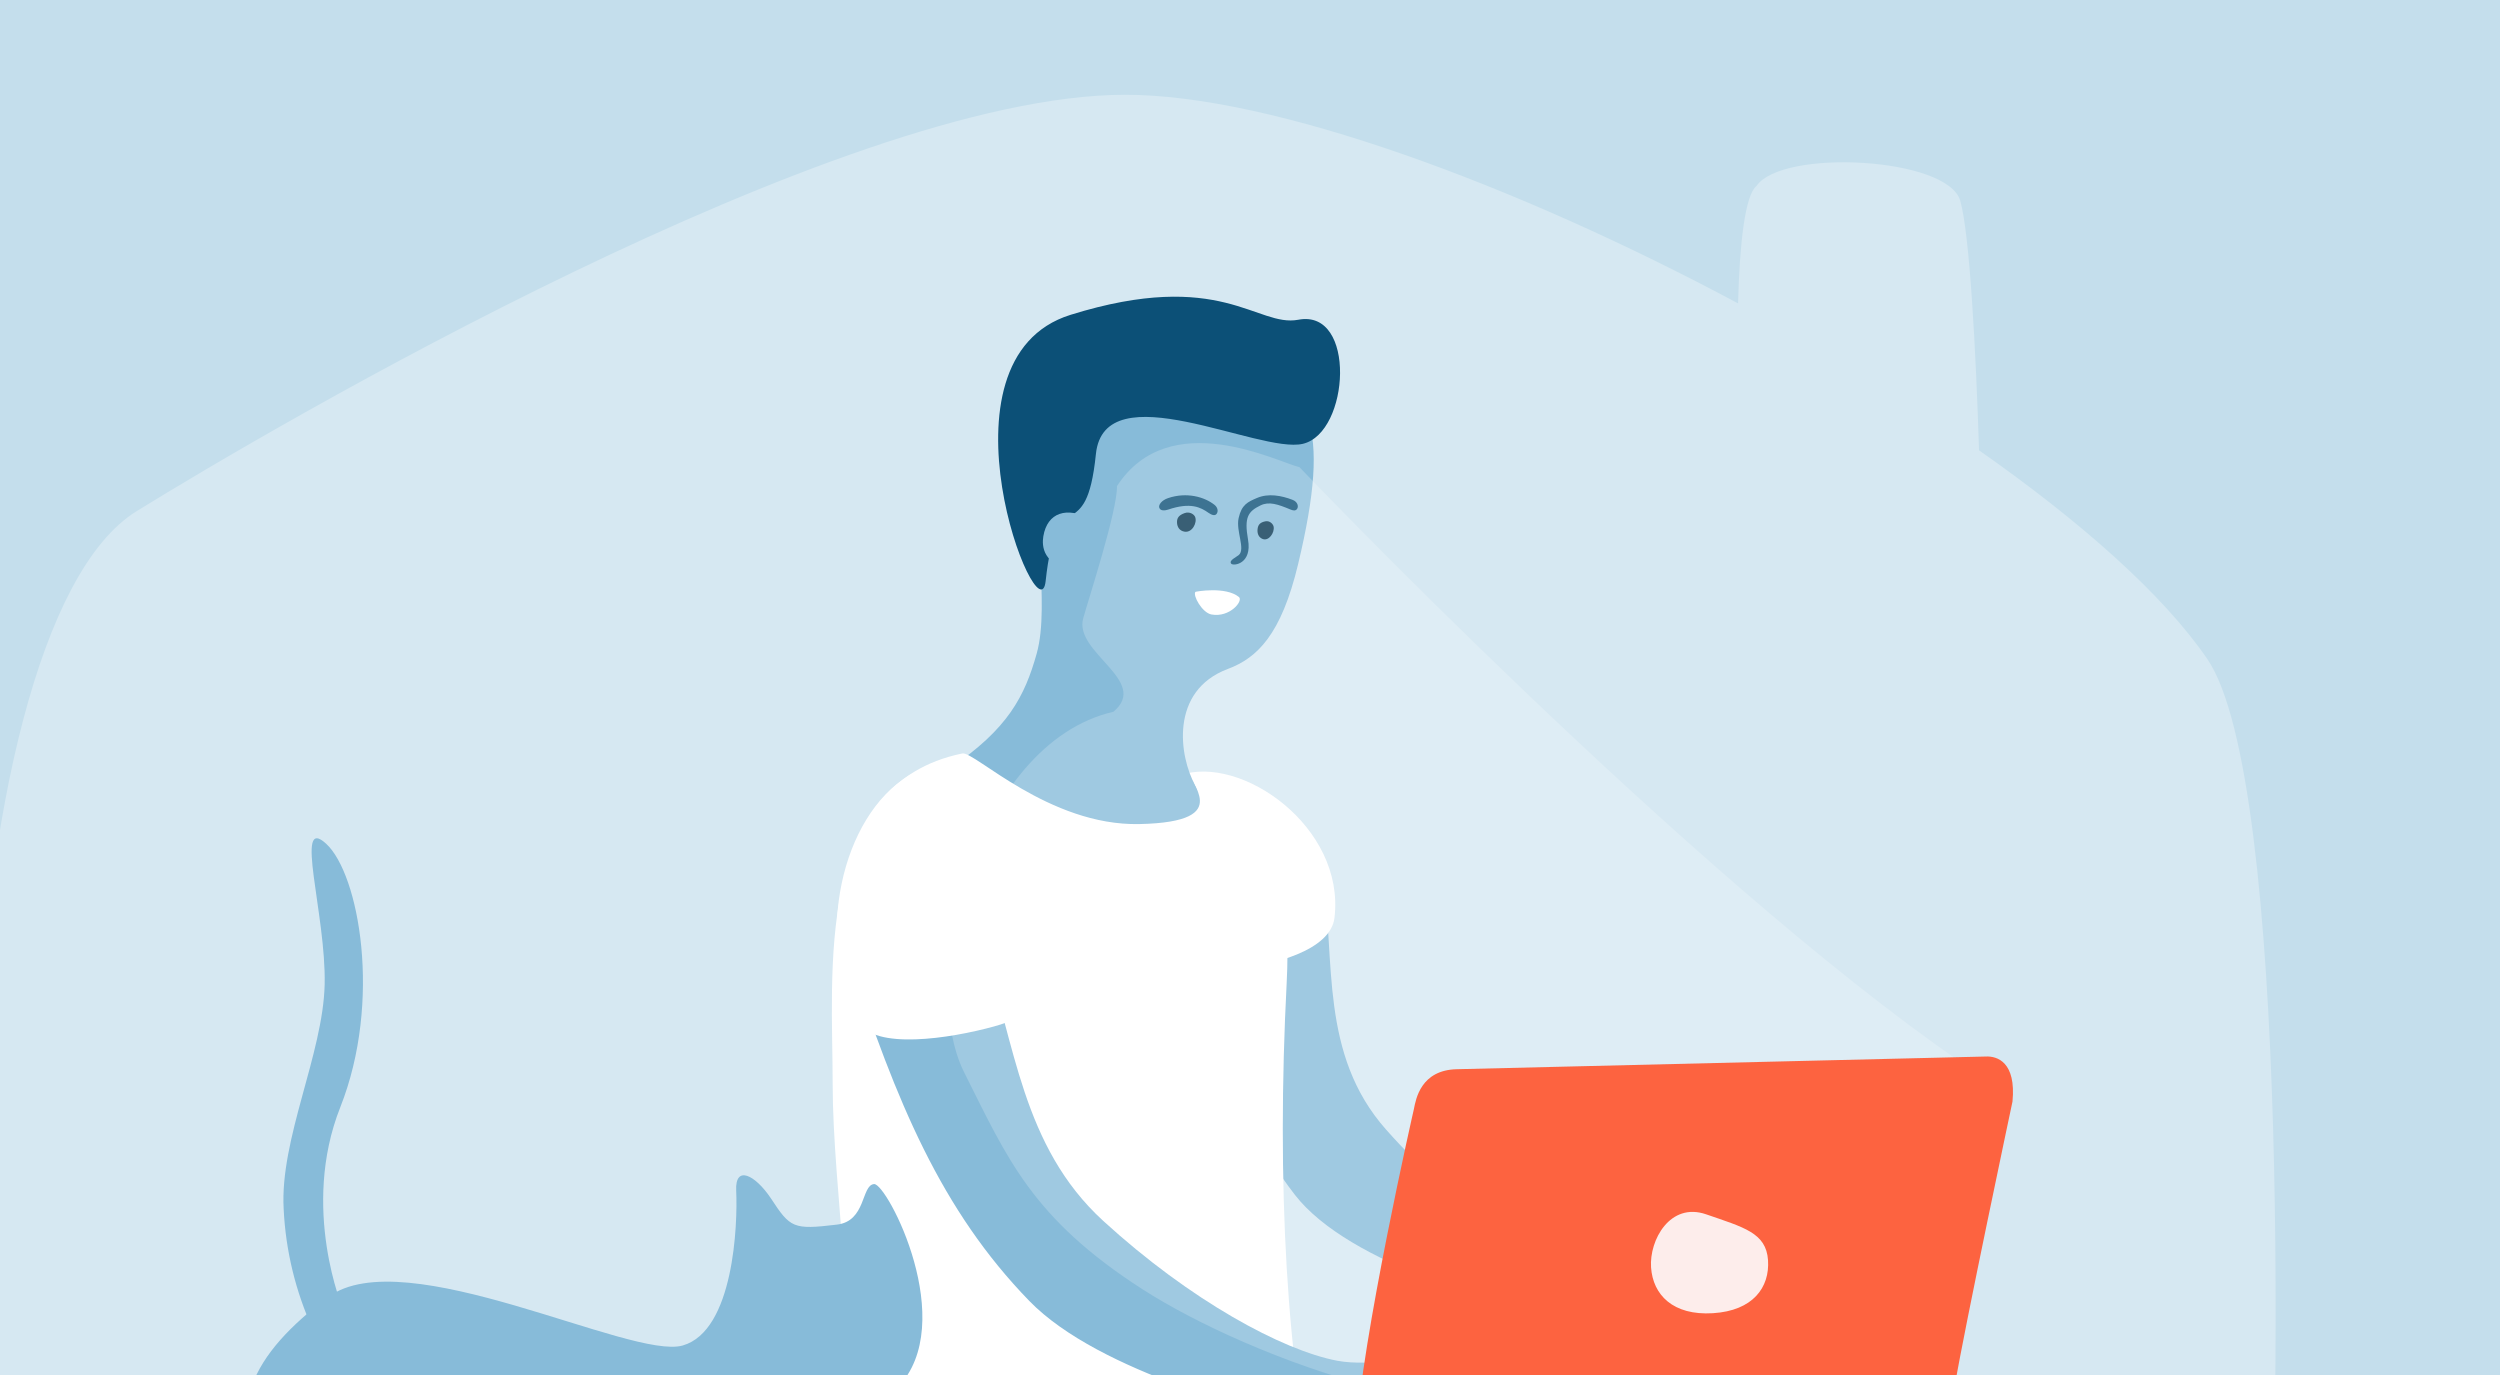 <svg width="600" height="330" viewBox="0 0 600 330" fill="none" xmlns="http://www.w3.org/2000/svg">
<rect x="0" y="0" width="600" height="330" fill="#808080" stroke="none"/>
<g clip-path="url(#clip0_914_5470)">
<rect width="600" height="330" fill="#C4DEEC"/>
<g opacity="0.3">
<path fill-rule="evenodd" clip-rule="evenodd" d="M20.042 409.474C-18.574 360.145 -14.186 151.697 32.819 122.66C65.225 102.641 201.03 22.865 269.913 22.744C305.444 22.682 363.869 44.314 417.132 72.809C417.513 58.266 418.828 46.791 421.574 44.612C427.692 35.649 467.441 37.676 470.458 48.171C472.724 56.053 474.214 84.097 474.972 108.079C499.475 125.248 519.247 142.75 529.782 158.203C549.598 187.27 547.271 348.018 543.919 400.069C531.142 430.631 116.583 437.686 20.042 409.474Z" fill="white"/>
</g>
<path fill-rule="evenodd" clip-rule="evenodd" d="M310.735 286.708C294.06 265.095 288.792 240.699 284.727 208.567C282.619 191.906 314.378 189.867 317.486 210.398C320.517 230.417 316.668 253.037 332.632 271.071C349.622 290.267 369.278 303.029 381.929 306.5C389.846 308.673 401.438 306.822 402.277 309.927C402.703 311.496 399.904 310.359 400.055 311.848C400.141 312.704 402.449 312.607 404.073 313.104C406.33 313.797 409.072 316.457 409.081 317.523C409.118 321.87 404.084 327.17 398.195 325.305C395.585 324.478 374.098 317.459 371.193 316.414C361.983 313.101 324.027 303.938 310.735 286.708Z" fill="#87BBD9"/>
<path fill-rule="evenodd" clip-rule="evenodd" d="M283.145 186.078C297.826 180.939 322.91 198.471 320.275 220.29C319.335 228.068 305.616 231.789 294.845 232.756C285.31 233.612 288.17 231.084 282.374 210.798C279.632 201.197 264.823 192.492 283.145 186.078Z" fill="white"/>
<path fill-rule="evenodd" clip-rule="evenodd" d="M294.675 160.55C301.766 157.891 307.495 152.298 311.541 135.417C319.642 101.618 314.635 92.052 296.588 86.27C269.516 77.598 258.098 91.8 252.362 108.132C246.625 124.463 252.275 144.507 248.797 156.892C245.958 167.007 241.963 174.987 227.924 184.388C211.74 195.228 257.326 238.6 284.291 209.214C295.675 196.808 290.579 195.174 286.81 188.405C283.042 181.636 280.628 165.819 294.675 160.55Z" fill="#87BBD9"/>
<path fill-rule="evenodd" clip-rule="evenodd" d="M312.69 106.517C302.205 108.998 265.049 89.119 263.016 108.978C260.638 132.199 253.551 115.122 250.953 139.468C249.411 153.914 222.645 86.237 256.937 75.558C293.025 64.319 301.669 78.626 311.6 76.738C325.612 74.073 323.926 103.86 312.69 106.517Z" fill="#0C5077"/>
<path fill-rule="evenodd" clip-rule="evenodd" d="M282.485 125.454C282.425 124.279 282.95 123.633 284.322 123.14C285.524 122.708 286.599 123.454 286.836 124.074C287.375 125.474 286.113 127.913 284.279 127.599C283.036 127.386 282.534 126.434 282.485 125.454Z" fill="#083752"/>
<path fill-rule="evenodd" clip-rule="evenodd" d="M301.811 127.028C301.923 125.901 302.455 125.37 303.679 125.119C304.753 124.898 305.557 125.779 305.673 126.405C305.934 127.823 304.533 129.943 303.03 129.353C302.011 128.954 301.718 127.968 301.811 127.028Z" fill="#083752"/>
<path fill-rule="evenodd" clip-rule="evenodd" d="M290.74 147.473C295.151 148.296 298.469 144.194 297.337 143.276C294.126 140.667 286.955 141.986 286.9 142.048C286.209 142.841 288.477 147.051 290.74 147.473Z" fill="white"/>
<path fill-rule="evenodd" clip-rule="evenodd" d="M280.334 119.548C284.818 118.028 289.121 119.259 291.528 121.207C292.197 121.75 292.443 122.649 292.019 123.286C291.592 123.926 290.742 123.568 290.035 123.073C288.143 121.744 285.721 120.485 280.342 122.305C279.598 122.557 278.515 122.669 278.233 121.872C277.983 121.169 278.783 120.074 280.334 119.548Z" fill="#0C5077"/>
<path fill-rule="evenodd" clip-rule="evenodd" d="M301.668 119.517C304.376 118.348 307.504 118.917 310.207 119.958C311.484 120.45 311.666 121.55 311.323 122.099C310.936 122.72 310.27 122.513 309.665 122.26C306.684 121.017 304.565 120.306 302.538 121.288C299.511 122.755 298.583 124.156 299.524 129.491C300.558 135.346 296.034 135.9 295.505 135.297C294.813 134.508 296.749 133.709 297.336 133.181C298.941 131.734 296.583 127.441 297.271 124.344C297.995 121.083 299.486 120.459 301.668 119.517Z" fill="#0C5077"/>
<path fill-rule="evenodd" clip-rule="evenodd" d="M257.809 136.764C250.283 135.673 250.01 131.08 250.397 128.727C251.348 122.959 256.078 121.545 261.62 124.539C265.089 126.412 261.555 137.307 257.809 136.764Z" fill="#87BBD9"/>
<path fill-rule="evenodd" clip-rule="evenodd" d="M199.84 260.223C199.84 285.669 206.368 323.107 202.112 343.81C198.941 359.226 206.542 358.763 248.254 361.709C289.287 364.607 318.62 368.227 316.733 360.931C308.638 329.642 306.361 283.021 308.799 235.951C310.743 198.423 297.672 182.744 287.046 185.973C283.359 187.094 297.752 197.282 273.41 197.778C251.744 198.219 233.803 180.247 230.972 180.828C195.249 188.162 199.84 233.591 199.84 260.223Z" fill="white"/>
<path fill-rule="evenodd" clip-rule="evenodd" d="M247.041 312.234C225.851 290.42 215.134 264.429 203.818 229.911C197.949 212.011 228.419 206.594 236.147 228.6C243.682 250.056 245.112 275.032 264.79 293.029C285.735 312.183 307.806 324.076 320.922 326.576C329.132 328.138 339.998 324.96 341.528 328.251C342.3 329.913 339.314 328.96 339.803 330.563C340.083 331.484 342.309 331.145 344.004 331.522C346.361 332.048 349.641 334.664 349.894 335.82C350.925 340.544 347.234 346.813 341.072 345.378C338.34 344.742 316.57 342.67 313.5 341.827C303.77 339.152 263.933 329.624 247.041 312.234Z" fill="#87BBD9"/>
<path fill-rule="evenodd" clip-rule="evenodd" d="M218.148 186.14C201.892 195.893 195.457 225.563 205.955 245.139C209.696 252.117 228.07 249.239 238.557 246.351C247.841 243.795 244.221 242.427 242.218 221.318C241.27 211.331 229.527 179.312 218.148 186.14Z" fill="white"/>
<path fill-rule="evenodd" clip-rule="evenodd" d="M231.376 257.322C220.123 234.908 234.114 178.47 267.219 170.818C276.051 163.439 257.682 156.66 259.964 148.408C261.153 144.085 268.223 122.425 268.069 116.669C280.682 97.275 306.65 110.931 311.867 112.114C311.867 112.114 404.671 209.509 470.723 255.02C483.327 261.629 429.138 317.379 397.304 332.052C359.369 349.536 298.766 325.235 274.203 309.429C247.632 292.331 241.806 278.103 231.376 257.322Z" fill="white" fill-opacity="0.2"/>
<path fill-rule="evenodd" clip-rule="evenodd" d="M476.561 253.566C479.356 253.416 483.901 254.918 482.999 264.363C482.999 264.363 471.518 318.471 469.115 332.767C469.115 351.813 388.236 348.025 325.404 344.882C326.724 321.414 339.342 266.141 339.342 266.141C339.804 263.824 340.977 256.788 349.67 256.611L476.561 253.566Z" fill="#FD6340"/>
<path fill-rule="evenodd" clip-rule="evenodd" d="M396.254 304.177C396.697 310.729 401.488 315.767 411.095 315.17C420.699 314.574 424.769 308.988 424.326 302.434C423.881 295.882 418.535 294.576 409.485 291.442C400.817 288.439 395.809 297.624 396.254 304.177Z" fill="#FDEDEB"/>
<path d="M176.686 285.768C176.382 279.474 181.244 281.976 185.005 287.587C189.678 294.714 190.324 295.169 200.77 293.918C207.912 293.16 206.658 284.44 209.773 284.175C212.888 283.909 230.363 317.612 215.396 333.041C200.428 348.471 202.859 343.997 202.973 363.9C203.087 383.802 195.11 391.537 213.914 386.267C230.971 381.49 220.676 412.538 177.446 404.653C157.882 401.127 129.885 381.642 112.676 374.628C91.783 366.137 71.459 366.819 64.849 357.039C52.807 339.183 60.519 324.891 78.791 311.281C97.063 297.671 151.538 326.445 163.846 322.92C176.154 319.394 177.066 293.729 176.686 285.768Z" fill="#87BBD9"/>
<path d="M82.362 314.276C82.362 314.276 72.029 290.051 81.678 265.713C91.745 240.237 86.161 209.796 78.297 202.517C70.434 195.238 78.297 219.538 77.918 236.257C77.538 252.975 67.129 273.371 68.079 290.165C68.556 300.136 70.928 309.927 75.068 319.015L82.362 314.276Z" fill="#87BBD9"/>
</g>
<defs>
<clipPath id="clip0_914_5470">
<rect width="600" height="330" fill="white"/>
</clipPath>
</defs>
</svg>
